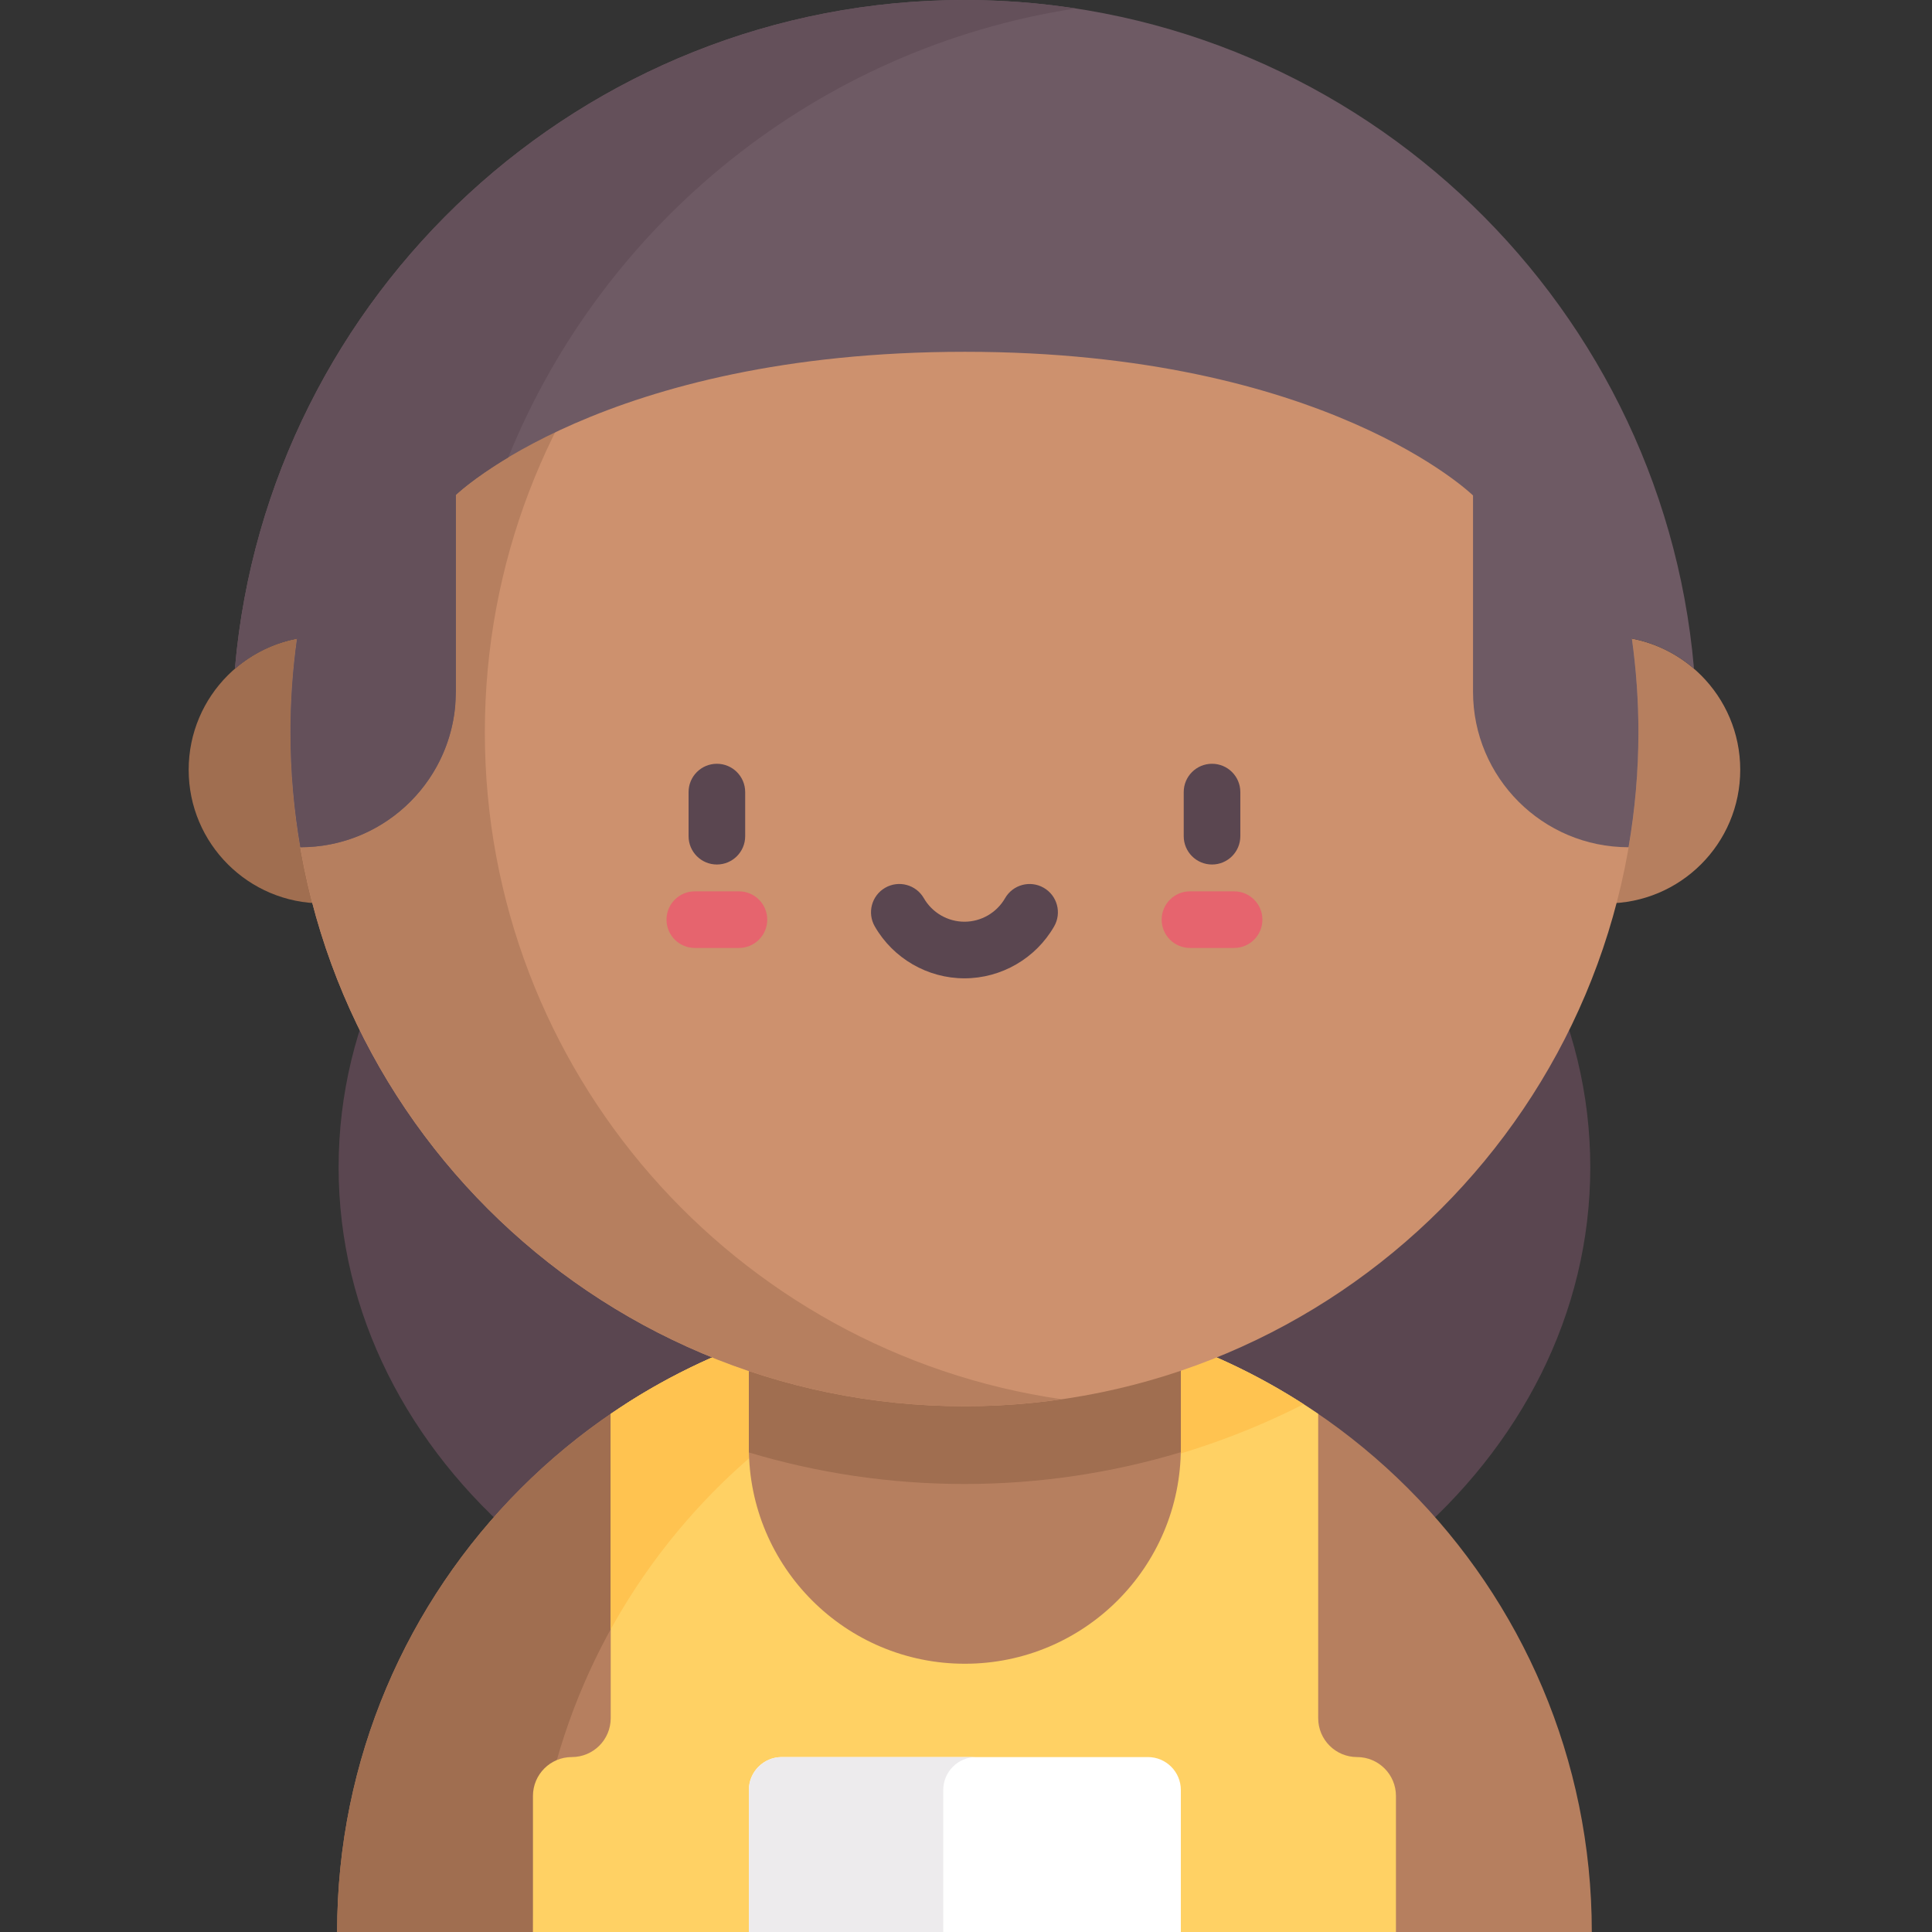 <svg height="512pt" viewBox="-50 0 512 512" width="512pt" xmlns="http://www.w3.org/2000/svg"><rect x="-50" y="0" width="512" height="512" fill="#333333" stroke="none"/><path d="m371.441 309.332c0-77.727-74.254-140.734-165.852-140.734s-165.852 63.008-165.852 140.734c0 77.727 74.254 140.734 165.852 140.734s165.852-63.008 165.852-140.734zm0 0" fill="#5a4650"/><path d="m39.34 512c0-91.82 74.434-166.254 166.25-166.254s166.254 74.434 166.254 166.254zm0 0" fill="#b67f5f"/><path d="m231.539 347.77c-8.453-1.328-17.121-2.023-25.949-2.023-91.82 0-166.25 74.434-166.25 166.254h51.898c0-82.988 60.812-151.77 140.301-164.23zm0 0" fill="#a06e50"/><path d="m319.941 512v-36.055c0-5.691-4.613-10.305-10.305-10.305-5.688 0-10.301-4.609-10.301-10.301v-80.648c-26.691-18.258-58.969-28.945-93.746-28.945s-67.059 10.688-93.746 28.945v80.648c0 5.691-4.613 10.301-10.301 10.301-5.691 0-10.305 4.613-10.305 10.305v36.055zm0 0" fill="#ffd164"/><path d="m254.203 465.641h-97.012c-4.824 0-8.734 3.914-8.734 8.738v37.621h114.48v-37.621c0-4.824-3.91-8.738-8.734-8.738zm0 0" fill="#fff"/><path d="m208.703 465.641h-51.512c-4.824 0-8.734 3.914-8.734 8.738v37.621h51.512v-37.621c0-4.824 3.91-8.738 8.734-8.738zm0 0" fill="#edebed"/><path d="m231.547 347.766c-8.457-1.324-17.125-2.02-25.957-2.02-34.777 0-67.059 10.688-93.746 28.945v57.102c24.324-44.078 68.07-75.934 119.703-84.027zm0 0" fill="#ffc350"/><path d="m115.715 372.129c27.016 13.719 57.559 21.461 89.875 21.461s62.859-7.742 89.875-21.461c-25.914-16.688-56.762-26.383-89.875-26.383-33.113 0-63.961 9.695-89.875 26.383zm0 0" fill="#ffc350"/><path d="m205.695 440.91c-31.609 0-57.238-25.629-57.238-57.238v-86.57c0-31.613 25.629-57.242 57.238-57.242 31.613 0 57.242 25.629 57.242 57.242v86.57c0 31.609-25.629 57.238-57.242 57.238zm0 0" fill="#b67f5f"/><path d="m205.695 260.465c-31.609 0-57.238 25.625-57.238 57.238v67.211c18.105 5.43 37.281 8.359 57.133 8.359 19.93 0 39.18-2.953 57.348-8.426v-67.145c0-31.613-25.629-57.238-57.242-57.238zm0 0" fill="#a06e50"/><path d="m411.18 204.004c0 19.551-15.852 35.402-35.406 35.402-19.555 0-35.406-15.852-35.406-35.402 0-19.555 15.852-35.406 35.406-35.406 19.555 0 35.406 15.852 35.406 35.406zm0 0" fill="#b67f5f"/><path d="m70.812 204.004c0 19.551-15.852 35.402-35.406 35.402s-35.406-15.852-35.406-35.402c0-19.555 15.852-35.406 35.406-35.406s35.406 15.852 35.406 35.406zm0 0" fill="#a06e50"/><path d="m384.199 194.062c0 98.641-79.965 178.609-178.609 178.609-98.645 0-178.609-79.969-178.609-178.609 0-98.645 79.965-178.609 178.609-178.609 98.645 0 178.609 79.965 178.609 178.609zm0 0" fill="#cd916e"/><path d="m78.488 194.062c0-89.898 66.418-164.27 152.855-176.754-8.41-1.215-17.004-1.855-25.754-1.855-98.645 0-178.609 79.965-178.609 178.609 0 98.641 79.965 178.609 178.609 178.609 8.746 0 17.344-.641 25.754-1.855-86.438-12.488-152.855-86.859-152.855-176.754zm0 0" fill="#b67f5f"/><path d="m398.906 176.977c-8.676-99.035-92.066-176.977-193.316-176.977-101.219 0-184.586 77.891-193.309 176.883l.09.242c4.578-3.93 10.172-6.707 16.336-7.887-1.129 8.113-1.727 16.398-1.727 24.824 0 10.387.91 20.562 2.613 30.465 22.766 0 41.219-18.457 41.219-41.219v-52.164s39.188-37.914 134.887-37.914 134.668 38.07 134.668 38.07v52.008c0 22.766 18.453 41.219 41.219 41.219 1.703-9.902 2.613-20.078 2.613-30.465 0-8.426-.598-16.711-1.727-24.824 6.18 1.184 11.785 3.973 16.371 7.914zm0 0" fill="#6e5a64"/><path d="m70.812 183.02v-51.875s4.414-4.266 13.883-9.934c25.301-62.238 82-108.496 150.336-118.969-9.602-1.469-19.434-2.242-29.441-2.242-101.219 0-184.586 77.891-193.309 176.883l.09.242c4.578-3.93 10.172-6.707 16.336-7.887-1.129 8.113-1.727 16.398-1.727 24.824 0 10.387.91 20.562 2.613 30.465 21.469 0 39.094-16.414 41.035-37.371.047-1.383.105-2.762.184-4.137zm0 0" fill="#64505a"/><g fill="#5a4650"><path d="m205.59 259.266c-9.781 0-18.887-5.273-23.766-13.758-2.066-3.594-.828-8.18 2.762-10.242 3.594-2.066 8.176-.828 10.242 2.766 2.211 3.844 6.332 6.234 10.762 6.234 4.43 0 8.551-2.391 10.762-6.234 2.066-3.59 6.652-4.828 10.242-2.762 3.59 2.062 4.828 6.648 2.762 10.238-4.879 8.484-13.984 13.758-23.766 13.758zm0 0"/><path d="m271.199 229.102c-4.141 0-7.5-3.355-7.5-7.5v-11.695c0-4.145 3.359-7.5 7.5-7.5 4.145 0 7.5 3.355 7.5 7.5v11.695c0 4.145-3.355 7.5-7.5 7.5zm0 0"/><path d="m139.98 229.102c-4.145 0-7.5-3.355-7.5-7.5v-11.695c0-4.145 3.355-7.5 7.5-7.5 4.141 0 7.5 3.355 7.5 7.5v11.695c0 4.145-3.359 7.5-7.5 7.5zm0 0"/></g><path d="m277.051 251.215h-11.699c-4.141 0-7.5-3.355-7.5-7.5 0-4.141 3.359-7.5 7.5-7.5h11.699c4.145 0 7.5 3.359 7.5 7.5 0 4.145-3.355 7.5-7.5 7.5zm0 0" fill="#e6646e"/><path d="m145.828 251.215h-11.699c-4.145 0-7.5-3.355-7.5-7.5 0-4.141 3.355-7.5 7.5-7.5h11.699c4.141 0 7.5 3.359 7.5 7.5 0 4.145-3.359 7.5-7.5 7.5zm0 0" fill="#e6646e"/></svg>